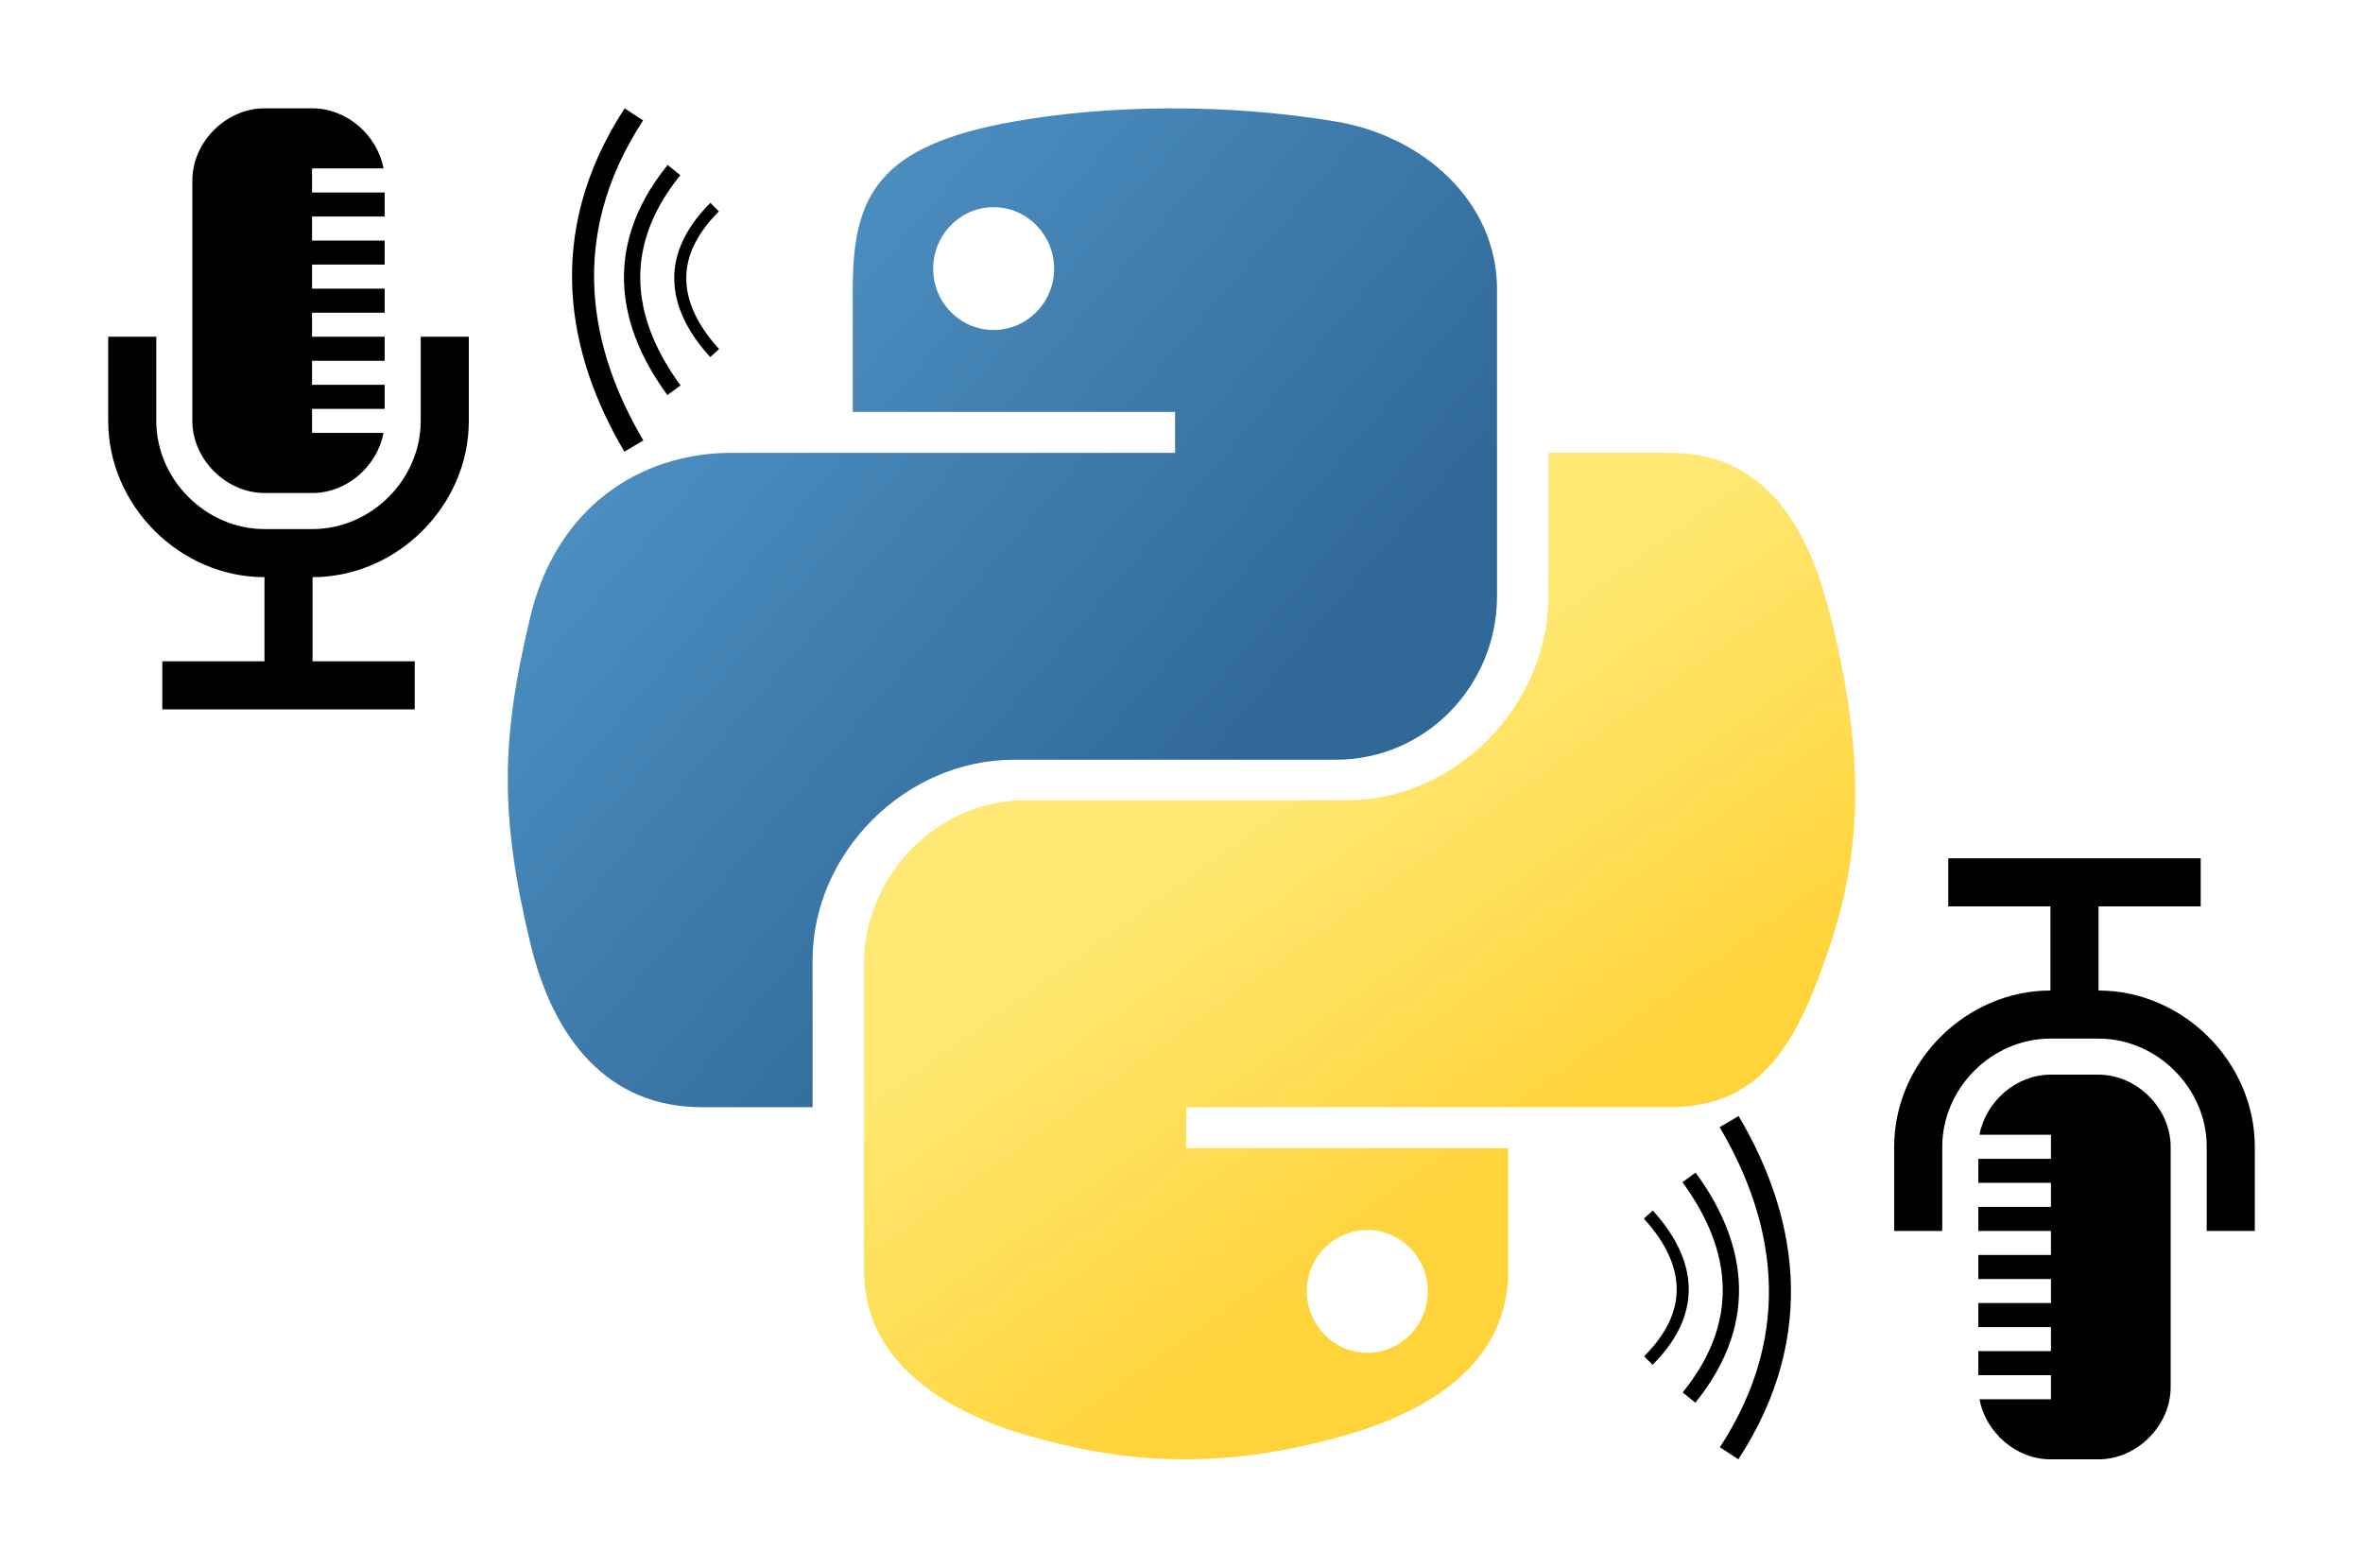 <?xml version="1.0" encoding="UTF-8" standalone="no"?>
<!-- Created with Inkscape (http://www.inkscape.org/) -->

<svg
   xmlns:dc="http://purl.org/dc/elements/1.1/"
   xmlns:cc="http://creativecommons.org/ns#"
   xmlns:rdf="http://www.w3.org/1999/02/22-rdf-syntax-ns#"
   xmlns:svg="http://www.w3.org/2000/svg"
   xmlns="http://www.w3.org/2000/svg"
   xmlns:xlink="http://www.w3.org/1999/xlink"
   xmlns:sodipodi="http://sodipodi.sourceforge.net/DTD/sodipodi-0.dtd"
   xmlns:inkscape="http://www.inkscape.org/namespaces/inkscape"
   width="2.184in"
   height="1.449in"
   viewBox="0 0 196.571 130.389"
   id="svg8806"
   version="1.1"
   inkscape:version="0.91 r13725"
   sodipodi:docname="logo_revision.svg">
  <defs
     id="defs8808">
    <radialGradient
       xlink:href="#linearGradient2355"
       r="16.438"
       id="radialGradient2248-4"
       gradientUnits="userSpaceOnUse"
       gradientTransform="matrix(1,0,0,0.426,0,23.54)"
       cy="41"
       cx="25.188" />
    <linearGradient
       id="linearGradient2355">
      <stop
         id="stop3713"
         offset="0" />
      <stop
         id="stop3715"
         stop-opacity="0"
         offset="1" />
    </linearGradient>
    <radialGradient
       r="11.188"
       id="radialGradient2238-6"
       gradientUnits="userSpaceOnUse"
       gradientTransform="matrix(1,0,0,0.525,0,22.022)"
       cy="42.09"
       cx="15.438">
      <stop
         id="stop3730-8"
         stop-color="#b0b0b0"
         offset="0" />
      <stop
         id="stop3732-8"
         stop-color="#747474"
         offset="1" />
    </radialGradient>
    <linearGradient
       y2="35.69"
       y1="36.69"
       x2="48.25"
       x1="41.25"
       id="linearGradient2258-6-5"
       gradientUnits="userSpaceOnUse">
      <stop
         id="stop3718-0"
         stop-color="#c6c6c6"
         offset="0" />
      <stop
         id="stop3720-3"
         stop-opacity="0"
         stop-color="#c6c6c6"
         offset="1" />
    </linearGradient>
    <radialGradient
       r="10.989"
       id="radialGradient2351-9"
       gradientUnits="userSpaceOnUse"
       gradientTransform="matrix(1.492,-0.084,-0.059,3.987,-9.647,-20.276)"
       cy="6.644"
       cx="19.558">
      <stop
         id="stop3735-9"
         stop-color="#d5d5d5"
         offset="0" />
      <stop
         id="stop3737-8"
         stop-color="#a0a0a0"
         offset="1" />
    </radialGradient>
    <radialGradient
       xlink:href="#linearGradient2399"
       r="12.494"
       id="radialGradient2343-4"
       gradientUnits="userSpaceOnUse"
       gradientTransform="matrix(2.531,0,0,2.296,-31.036,-6.7)"
       cy="5.712"
       cx="20.275" />
    <linearGradient
       id="linearGradient2399">
      <stop
         id="stop3708"
         stop-color="#fff"
         offset="0" />
      <stop
         id="stop3710"
         stop-opacity="0"
         stop-color="#fff"
         offset="1" />
    </linearGradient>
    <radialGradient
       r="2.27"
       id="radialGradient2413-4"
       gradientUnits="userSpaceOnUse"
       gradientTransform="matrix(0.435,0,0,0.435,18.917,12.493)"
       cy="20.538"
       cx="33.5">
      <stop
         id="stop3740-6"
         stop-color="#d5d5d5"
         offset="0" />
      <stop
         id="stop3742-2"
         stop-color="#747474"
         offset="1" />
    </radialGradient>
    <linearGradient
       y2="14.047"
       y1="15.323"
       x2="14.406"
       x1="18.329"
       id="linearGradient2377"
       gradientUnits="userSpaceOnUse">
      <stop
         id="stop3723"
         offset="0" />
      <stop
         id="stop3725"
         stop-opacity=".485"
         offset="1" />
    </linearGradient>
    <linearGradient
       y2="43.42"
       y1="49.111"
       xlink:href="#linearGradient2399"
       x2="17.402"
       x1="16.438"
       id="linearGradient2405-0"
       gradientUnits="userSpaceOnUse" />
    <linearGradient
       y2="137.273"
       x2="112.031"
       y1="192.352"
       x1="150.961"
       gradientTransform="matrix(0.563,0,0,0.568,301.941,459.025)"
       gradientUnits="userSpaceOnUse"
       id="linearGradient1475"
       xlink:href="#linearGradient4671"
       inkscape:collect="always" />
    <linearGradient
       id="linearGradient4671">
      <stop
         id="stop4673"
         offset="0"
         style="stop-color:#ffd43b;stop-opacity:1;" />
      <stop
         id="stop4675"
         offset="1"
         style="stop-color:#ffe873;stop-opacity:1" />
    </linearGradient>
    <linearGradient
       y2="114.398"
       x2="135.665"
       y1="20.604"
       x1="26.649"
       gradientTransform="matrix(0.563,0,0,0.568,301.01,459.025)"
       gradientUnits="userSpaceOnUse"
       id="linearGradient1478"
       xlink:href="#linearGradient4689"
       inkscape:collect="always" />
    <linearGradient
       id="linearGradient4689">
      <stop
         id="stop4691"
         offset="0"
         style="stop-color:#5a9fd4;stop-opacity:1;" />
      <stop
         id="stop4693"
         offset="1"
         style="stop-color:#306998;stop-opacity:1;" />
    </linearGradient>
    <radialGradient
       xlink:href="#linearGradient2355"
       r="16.438"
       id="radialGradient2248"
       gradientUnits="userSpaceOnUse"
       gradientTransform="matrix(1,0,0,0.426,0,23.54)"
       cy="41"
       cx="25.188" />
    <radialGradient
       r="11.188"
       id="radialGradient2238"
       gradientUnits="userSpaceOnUse"
       gradientTransform="matrix(1,0,0,0.525,0,22.022)"
       cy="42.09"
       cx="15.438">
      <stop
         id="stop3730"
         stop-color="#b0b0b0"
         offset="0" />
      <stop
         id="stop3732"
         stop-color="#747474"
         offset="1" />
    </radialGradient>
    <radialGradient
       r="10.989"
       id="radialGradient2351"
       gradientUnits="userSpaceOnUse"
       gradientTransform="matrix(1.492,-0.084,-0.059,3.987,-9.647,-20.276)"
       cy="6.644"
       cx="19.558">
      <stop
         id="stop3735"
         stop-color="#d5d5d5"
         offset="0" />
      <stop
         id="stop3737"
         stop-color="#a0a0a0"
         offset="1" />
    </radialGradient>
    <radialGradient
       xlink:href="#linearGradient2399"
       r="12.494"
       id="radialGradient2343"
       gradientUnits="userSpaceOnUse"
       gradientTransform="matrix(2.531,0,0,2.296,-31.036,-6.7)"
       cy="5.712"
       cx="20.275" />
    <radialGradient
       r="2.27"
       id="radialGradient2413"
       gradientUnits="userSpaceOnUse"
       gradientTransform="matrix(0.435,0,0,0.435,18.917,12.493)"
       cy="20.538"
       cx="33.5">
      <stop
         id="stop3740"
         stop-color="#d5d5d5"
         offset="0" />
      <stop
         id="stop3742"
         stop-color="#747474"
         offset="1" />
    </radialGradient>
  </defs>
  <sodipodi:namedview
     id="base"
     pagecolor="#ffffff"
     bordercolor="#666666"
     borderopacity="1.0"
     inkscape:pageopacity="0.0"
     inkscape:pageshadow="2"
     inkscape:zoom="1.4"
     inkscape:cx="-7.7975044"
     inkscape:cy="43.90722"
     inkscape:document-units="px"
     inkscape:current-layer="layer1"
     showgrid="false"
     inkscape:window-width="1920"
     inkscape:window-height="1023"
     inkscape:window-x="0"
     inkscape:window-y="0"
     inkscape:window-maximized="1"
     fit-margin-top="0.1"
     fit-margin-left="0.1"
     fit-margin-right="0.1"
     fit-margin-bottom="0.1"
     units="in"
     showborder="false" />
  <g
     inkscape:label="Layer 1"
     inkscape:groupmode="layer"
     id="layer1"
     transform="translate(-273.762,-461.728)">
    <g
       id="g4229">
      <path
         id="path1948"
         d="m 370.92,470.729 c -4.584,0.021 -8.961,0.412 -12.812,1.094 -11.346,2.005 -13.406,6.2 -13.406,13.938 l 0,10.219 26.812,0 0,3.406 -26.812,0 -10.062,0 c -7.792,0 -14.616,4.684 -16.75,13.594 -2.462,10.213 -2.571,16.586 0,27.25 1.906,7.938 6.458,13.594 14.25,13.594 l 9.219,0 0,-12.25 c 0,-8.85 7.657,-16.656 16.75,-16.656 l 26.781,0 c 7.455,0 13.406,-6.138 13.406,-13.625 l 0,-25.531 c 0,-7.266 -6.13,-12.725 -13.406,-13.938 -4.606,-0.767 -9.385,-1.115 -13.969,-1.094 z m -14.5,8.219 c 2.77,0 5.031,2.299 5.031,5.125 -1e-5,2.816 -2.262,5.094 -5.031,5.094 -2.779,0 -5.031,-2.277 -5.031,-5.094 -1e-5,-2.826 2.252,-5.125 5.031,-5.125 z"
         style="fill:url(#linearGradient1478);fill-opacity:1"
         inkscape:connector-curvature="0" />
      <path
         id="path1950"
         d="m 402.569,499.385 0,11.906 c 0,9.231 -7.826,17 -16.75,17 l -26.781,0 c -7.336,0 -13.406,6.278 -13.406,13.625 l 0,25.531 c 0,7.266 6.319,11.54 13.406,13.625 8.487,2.496 16.626,2.947 26.781,0 6.75,-1.954 13.406,-5.888 13.406,-13.625 l 0,-10.219 -26.781,0 0,-3.406 26.781,0 13.406,0 c 7.792,0 10.696,-5.435 13.406,-13.594 2.799,-8.399 2.68,-16.476 0,-27.25 -1.926,-7.757 -5.604,-13.594 -13.406,-13.594 l -10.062,0 z m -15.062,64.656 c 2.779,10e-6 5.031,2.277 5.031,5.094 -10e-6,2.826 -2.252,5.125 -5.031,5.125 -2.77,0 -5.031,-2.299 -5.031,-5.125 0,-2.816 2.262,-5.094 5.031,-5.094 z"
         style="fill:url(#linearGradient1475);fill-opacity:1"
         inkscape:connector-curvature="0" />
      <path
         id="path9980"
         d="m 308.762,489.728 0,7 c 0,4.878 -4.121,9 -9,9 l -4,0 c -4.878,0 -9,-4.122 -9,-9 l 0,-7 -4,0 0,7 c 0,7.047 5.953,13 13,13 l 0,7 -8.5,0 0,4 21,0 0,-4 -8.5,0 0,-7 c 7.047,0 13,-5.953 13,-13 l 0,-7 -4,0 z"
         inkscape:connector-curvature="0" />
      <path
         id="path9982"
         d="m 295.762,502.728 4,0 c 2.857,0 5.394,-2.241 5.902,-5 l -5.944,0 0,-2 6.042,0 0,-2 -6.042,0 0,-2 6.042,0 0,-2 -6.042,0 0,-2 6.042,0 0,-2 -6.042,0 0,-2 6.042,0 0,-2 -6.042,0 0,-2 6.042,0 0,-2 -6.042,0 0,-2 5.944,0 c -0.508,-2.759 -3.045,-5 -5.902,-5 l -4,0 c -3.196,0 -6,2.804 -6,6 l 0,20 c 0,3.196 2.804,6 6,6 z"
         inkscape:connector-curvature="0" />
      <path
         id="path9980-7"
         d="m 435.333,564.117 0,-7 c 0,-4.878 4.121,-9 9,-9 l 4,0 c 4.878,0 9,4.122 9,9 l 0,7 4,0 0,-7 c 0,-7.047 -5.953,-13 -13,-13 l 0,-7 8.5,0 0,-4 -21,0 0,4 8.5,0 0,7 c -7.047,0 -13,5.953 -13,13 l 0,7 4,0 z"
         inkscape:connector-curvature="0" />
      <path
         id="path9982-8"
         d="m 448.333,551.117 -4,0 c -2.857,0 -5.394,2.241 -5.902,5 l 5.944,0 0,2 -6.042,0 0,2 6.042,0 0,2 -6.042,0 0,2 6.042,0 0,2 -6.042,0 0,2 6.042,0 0,2 -6.042,0 0,2 6.042,0 0,2 -6.042,0 0,2 6.042,0 0,2 -5.944,0 c 0.508,2.759 3.045,5 5.902,5 l 4,0 c 3.196,0 6,-2.804 6,-6 l 0,-20 c 0,-3.196 -2.804,-6 -6,-6 z"
         inkscape:connector-curvature="0" />
      <g
         id="g4224">
        <g
           id="g4220">
          <path
             sodipodi:nodetypes="cc"
             inkscape:connector-curvature="0"
             id="path10015"
             d="m 410.883,562.756 c 3.079,3.388 4.484,7.672 0,12.143"
             style="fill:none;fill-rule:evenodd;stroke:#000000;stroke-width:1px;stroke-linecap:butt;stroke-linejoin:miter;stroke-opacity:1" />
          <path
             sodipodi:nodetypes="cc"
             inkscape:connector-curvature="0"
             id="path10015-7"
             d="m 414.266,559.666 c 3.75,5.11 5.462,11.57 0,18.314"
             style="fill:none;fill-rule:evenodd;stroke:#000000;stroke-width:1.355px;stroke-linecap:butt;stroke-linejoin:miter;stroke-opacity:1" />
        </g>
      </g>
      <path
         sodipodi:nodetypes="cc"
         inkscape:connector-curvature="0"
         id="path10015-7-8"
         d="m 417.602,555.022 c 4.552,7.699 6.631,17.433 0,27.593"
         style="fill:none;fill-rule:evenodd;stroke:#000000;stroke-width:1.833px;stroke-linecap:butt;stroke-linejoin:miter;stroke-opacity:1" />
      <g
         id="g4216">
        <path
           style="fill:none;fill-rule:evenodd;stroke:#000000;stroke-width:1px;stroke-linecap:butt;stroke-linejoin:miter;stroke-opacity:1"
           d="m 333.211,491.088 c -3.079,-3.388 -4.484,-7.672 0,-12.143"
           id="path10015-5"
           inkscape:connector-curvature="0"
           sodipodi:nodetypes="cc" />
        <path
           style="fill:none;fill-rule:evenodd;stroke:#000000;stroke-width:1.355px;stroke-linecap:butt;stroke-linejoin:miter;stroke-opacity:1"
           d="m 329.828,494.178 c -3.75,-5.11 -5.462,-11.57 0,-18.314"
           id="path10015-7-3"
           inkscape:connector-curvature="0"
           sodipodi:nodetypes="cc" />
      </g>
      <path
         sodipodi:nodetypes="cc"
         inkscape:connector-curvature="0"
         id="path10015-7-8-3"
         d="m 326.492,498.822 c -4.552,-7.699 -6.631,-17.433 0,-27.593"
         style="fill:none;fill-rule:evenodd;stroke:#000000;stroke-width:1.833px;stroke-linecap:butt;stroke-linejoin:miter;stroke-opacity:1" />
    </g>
  </g>
</svg>
